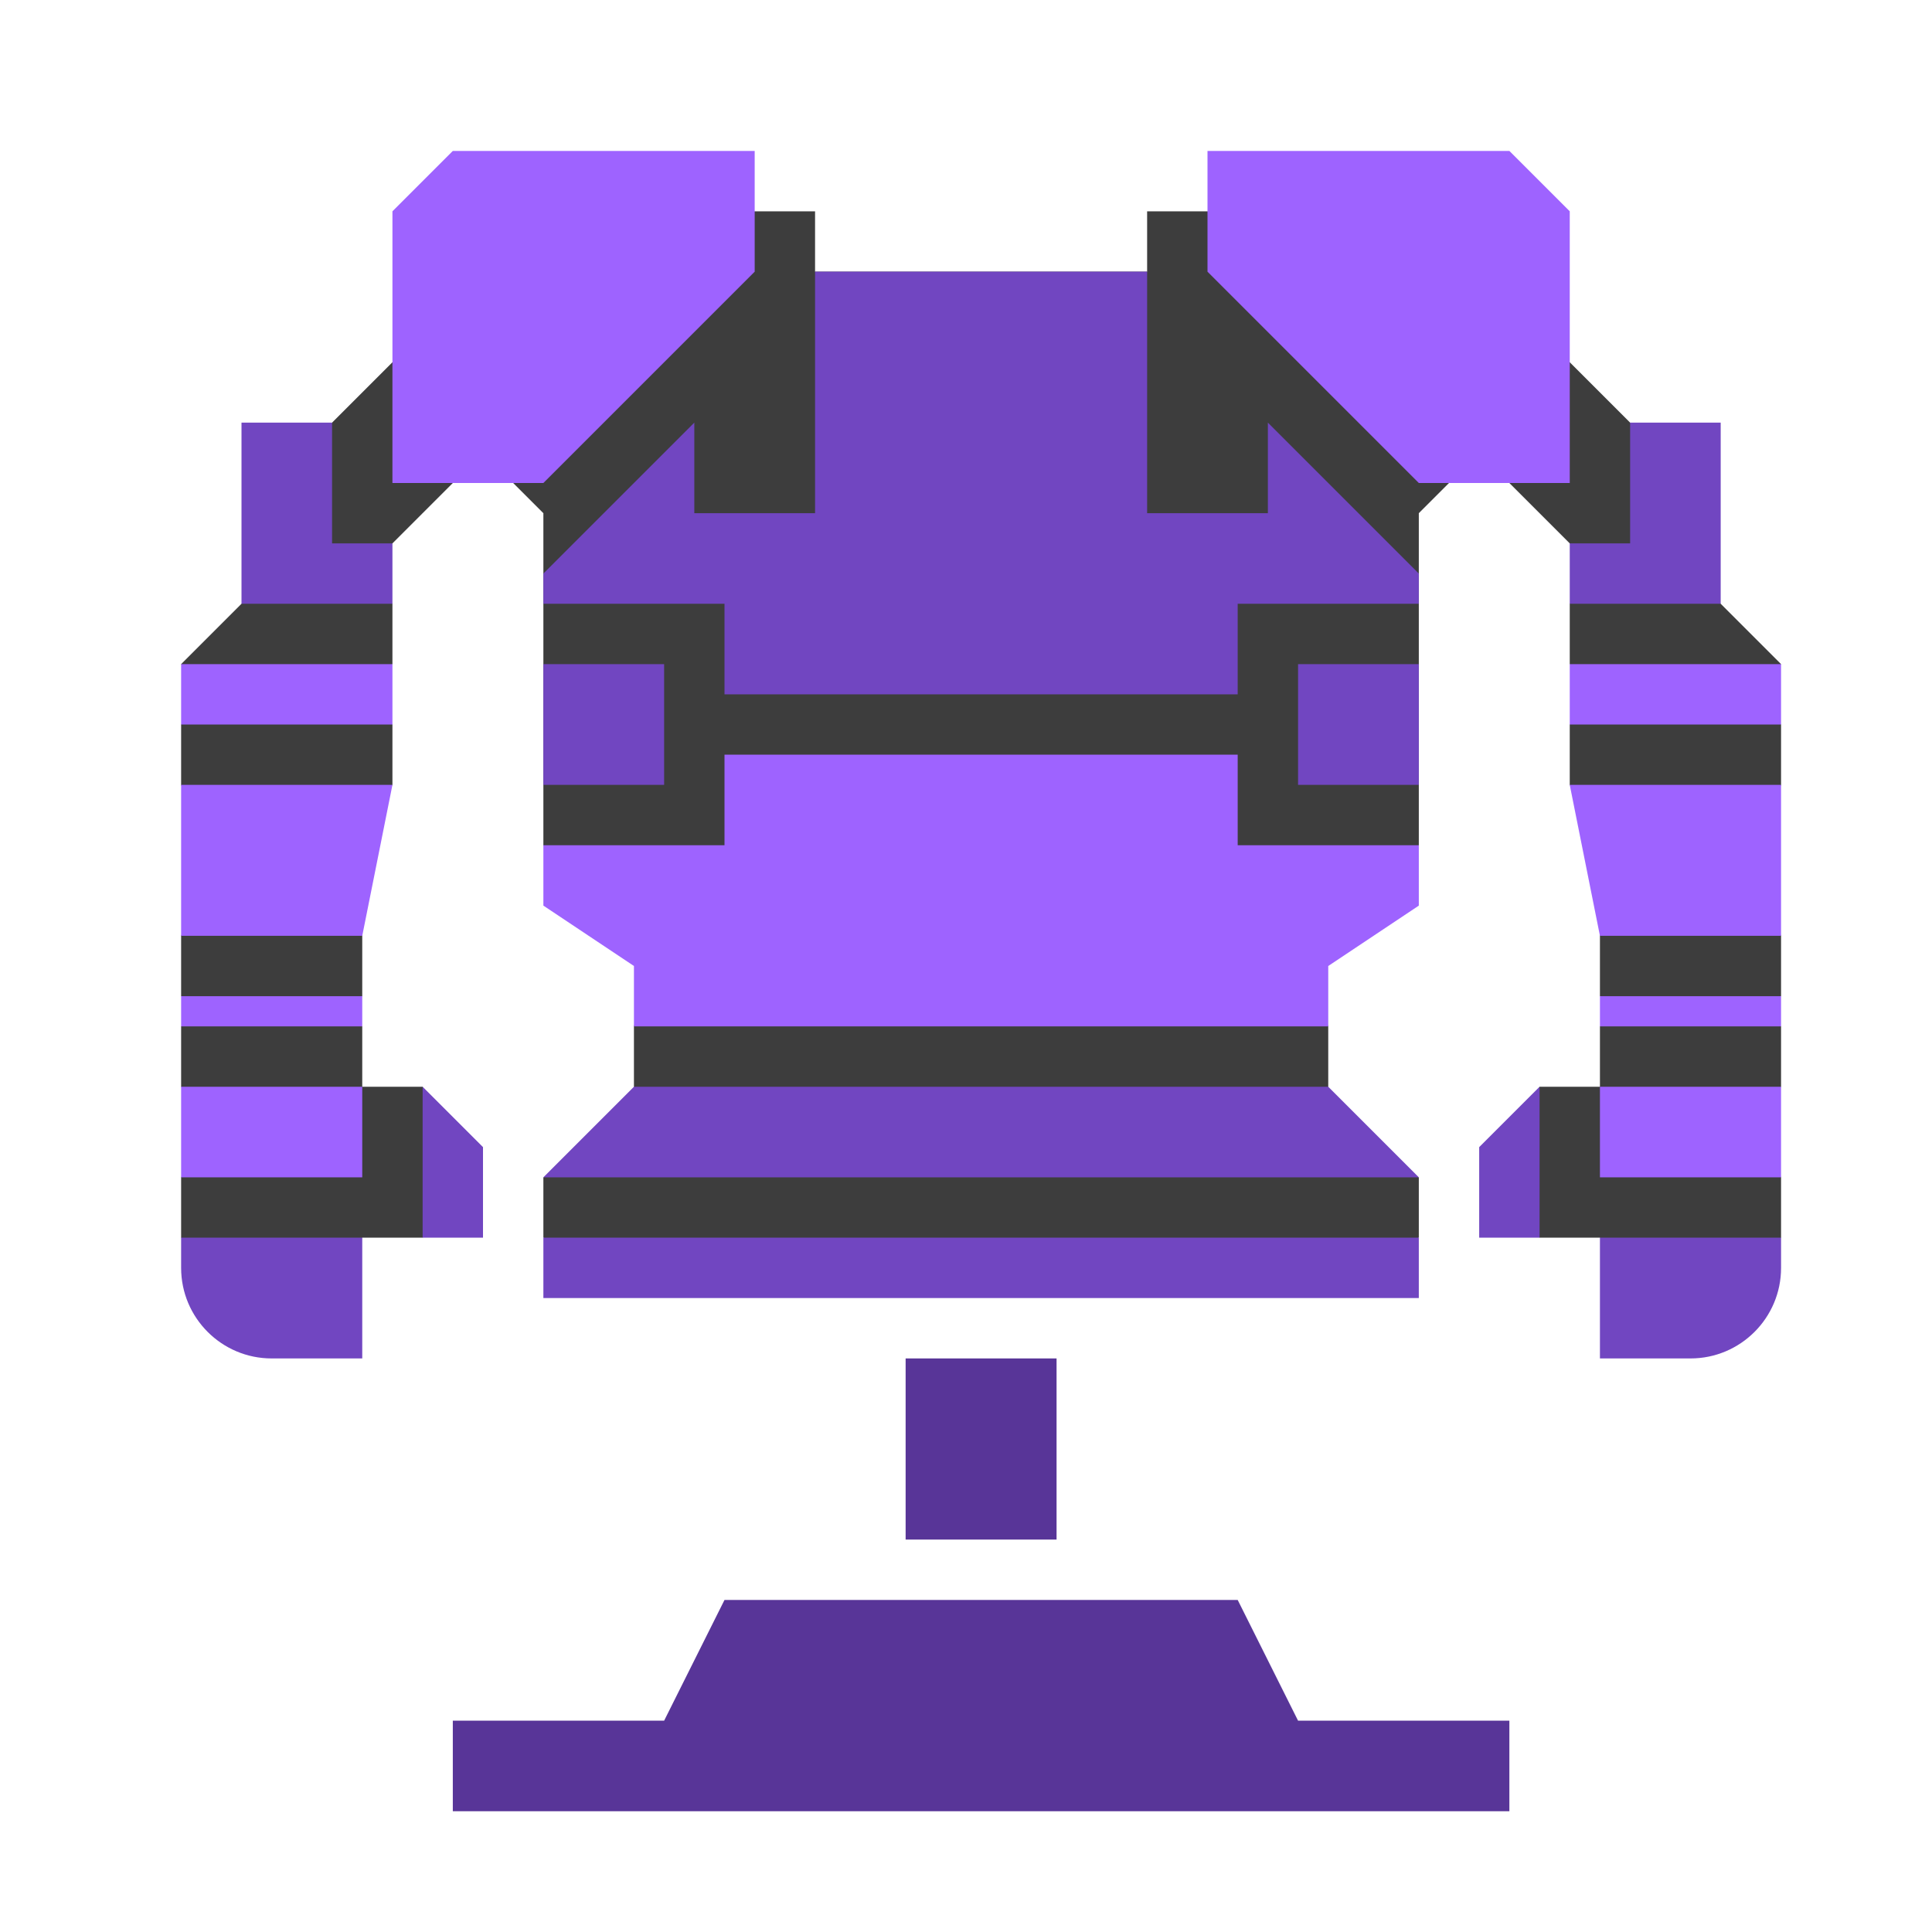 <?xml version="1.0" encoding="UTF-8" standalone="no"?>
<!DOCTYPE svg PUBLIC "-//W3C//DTD SVG 1.1//EN" "http://www.w3.org/Graphics/SVG/1.1/DTD/svg11.dtd">
<svg width="100%" height="100%" viewBox="0 0 64 64" version="1.1" xmlns="http://www.w3.org/2000/svg" xmlns:xlink="http://www.w3.org/1999/xlink" xml:space="preserve" xmlns:serif="http://www.serif.com/" style="fill-rule:evenodd;clip-rule:evenodd;stroke-linejoin:round;stroke-miterlimit:2;">
    <g transform="matrix(1,0,0,1,-384,-384)">
        <g id="Set_Rank_07" transform="matrix(1,0,0,1,384,-512)">
            <g transform="matrix(1,0,0,1,-384,0)">
                <path d="M431,913L431,924.002L427,927L428,930L428,934L431,935L431,937L428,938L405,938L402,937L402,935L405,934L405,930L406,927L402,924.002L402,913L400,911L396,915L397,916L397,918L396,919L397,920L397,922L395,924.5L396,927L396,929L395,929.5L396,930L396,932L398,932L399,934L399,936L398,937L396,937L395,938L391,938L390,937L390,935L391,933.5L390,932L390,930L391,929.5L390,929L390,927L391,924.5L390,922L390,920L391,919L390,918L393,915L393,912L402,903L411,903L411,905L422,905L422,903L431,903L440,912L440,915L443,918L442,919L443,920L443,922L442,924.5L443,927L443,929L442,929.5L443,930L443,932L442,933.5L443,935L443,937L442,938L438,938L437,937L435,937L434,936L434,934L435,932L437,932L437,930L438,929.5L437,929L437,927L438,924.5L436,922L436,920L437,919L436,918L436,916L437,915L433,911L431,913Z" style="fill-opacity:0.76;"/>
            </g>
            <g id="Color_03" transform="matrix(1,0,0,1,-384,0)">
                <path d="M399,956L399,953L406,953L408,949L425,949L427,953L434,953L434,956L399,956ZM419,941L419,947L414,947L414,941L419,941Z" style="fill:rgb(88,53,152);"/>
            </g>
            <g id="Color_02" transform="matrix(1,0,0,1,-384,0)">
                <path d="M443,937L437,937L437,941L440,941C441.656,941 443,939.656 443,938L443,937ZM390,937L396,937L396,941L393,941C391.344,941 390,939.656 390,938L390,937ZM402,939L402,937L431,937L431,939L402,939ZM435,932L433,934L433,937L435,937L435,932ZM398,932L400,934L400,937L398,937L398,932ZM402,935L405,932L428,932L431,935L402,935ZM431,918L427,918L427,922L431,922L431,918ZM402,918L406,918L406,922L402,922L402,918ZM402,915L407,910L407,913L411,913L411,905L422,905L422,913L426,913L426,910L431,915L431,916L425,916L425,919L408,919L408,916L402,916L402,915ZM438,910L441,910L441,916L436,916L436,914L438,914L438,910ZM395,910L392,910L392,916L397,916L397,914L395,914L395,910Z" style="fill:rgb(113,70,193);"/>
            </g>
            <g id="Color_01" transform="matrix(1,0,0,1,-384,0)">
                <path d="M396,932L390,932L390,935L396,935L396,932ZM437,932L443,932L443,935L437,935L437,932ZM396,929L390,929L390,930L396,930L396,929ZM437,929L443,929L443,930L437,930L437,929ZM402,924L402,926L405,928L405,930L428,930L428,928L431,926L431,924L425,924L425,921L408,921L408,924L402,924ZM390,922L397,922L396,927L390,927L390,922ZM443,922L436,922L437,927L443,927L443,922ZM397,918L390,918L390,920L397,920L397,918ZM436,918L443,918L443,920L436,920L436,918ZM409,901L399,901L397,903L397,912L402,912L409,905L409,901ZM424,901L434,901L436,903L436,912L431,912L424,905L424,901Z" style="fill:rgb(158,99,255);"/>
            </g>
        </g>
    </g>
</svg>
